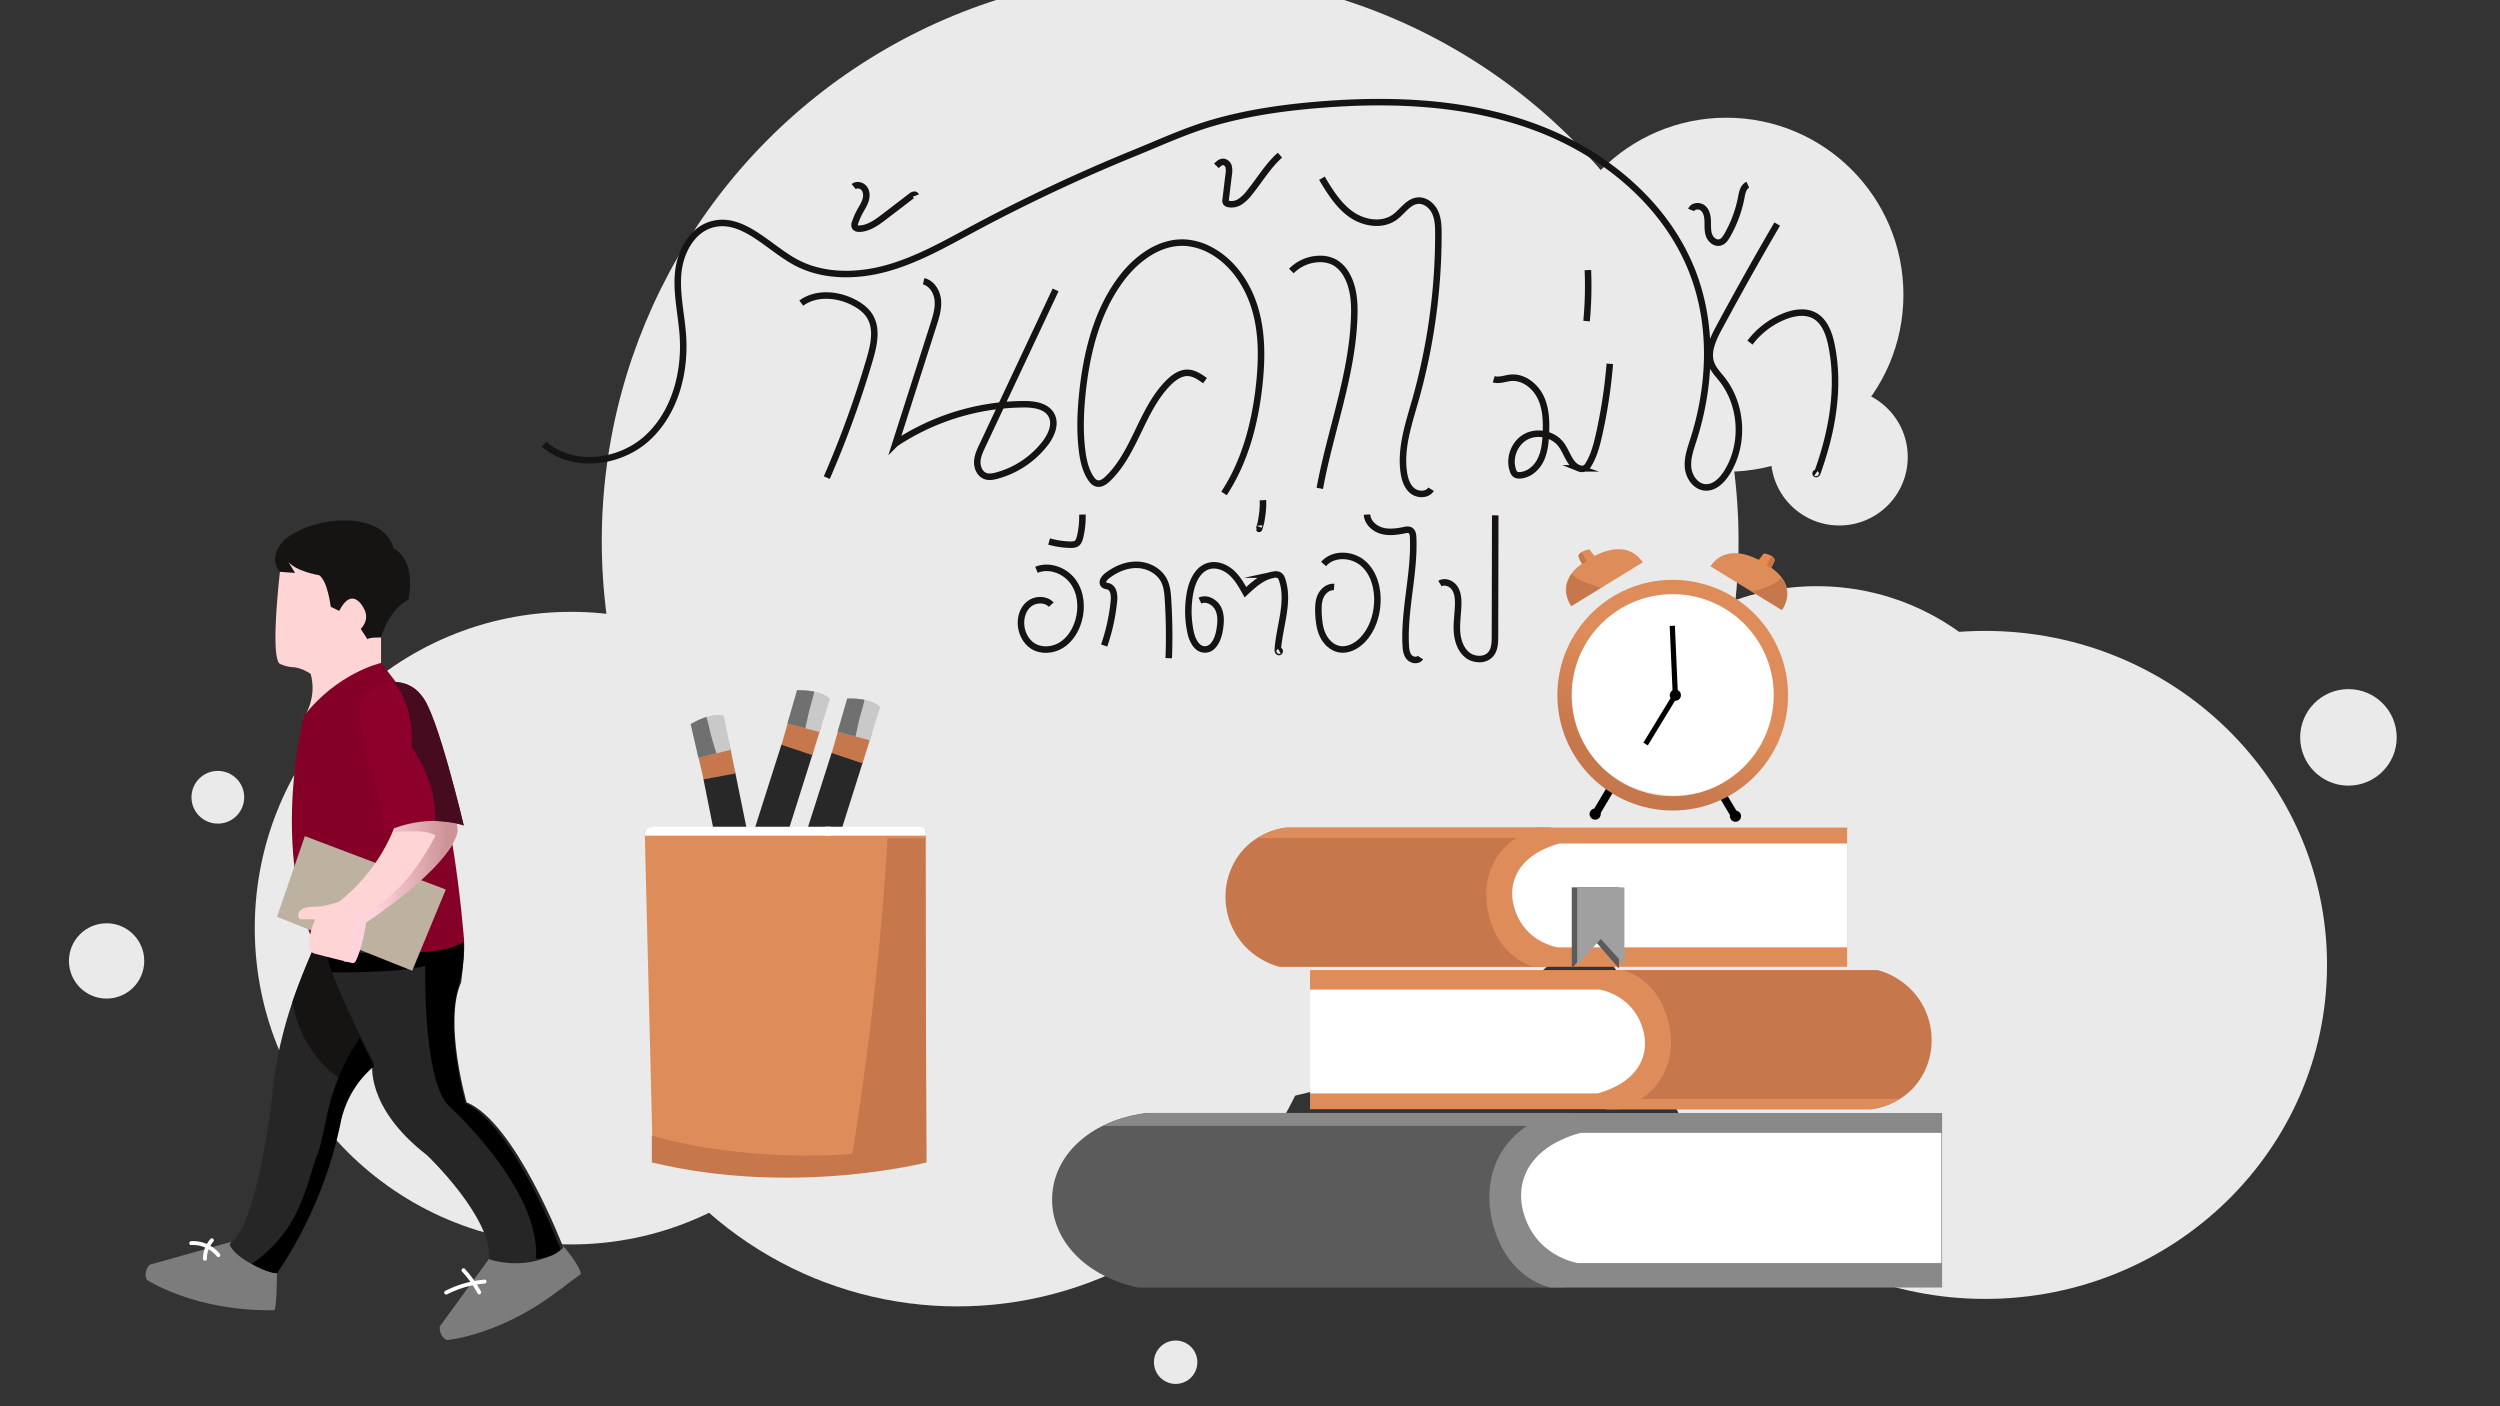 <svg id="Layer_1" data-name="Layer 1" xmlns="http://www.w3.org/2000/svg" xmlns:xlink="http://www.w3.org/1999/xlink" viewBox="0 0 1920 1080"><rect x="0" y="0" width="1920" height="1080" fill="#333333" stroke="none"/><defs><style>.cls-1{fill:#eaeaea;}.cls-2{fill:#7c7c7c;}.cls-3{fill:#fed4d5;}.cls-4{fill:#262626;}.cls-5{fill:#161313;}.cls-6{fill:#840026;}.cls-7{fill:#bdb29f;}.cls-8{fill:url(#linear-gradient);}.cls-9{fill:#8e002c;}.cls-10{fill:#470b1f;}.cls-11{fill:#fff;}.cls-12{fill:#282828;}.cls-13{fill:#c6774b;}.cls-14{fill:#c9c9c9;}.cls-15{fill:#707070;}.cls-16{fill:#de8d5a;}.cls-17,.cls-18,.cls-19,.cls-24{fill:none;stroke-miterlimit:10;}.cls-17,.cls-19{stroke:#000;}.cls-17{stroke-width:6px;}.cls-18{stroke-width:11px;stroke:url(#linear-gradient-2);}.cls-19{stroke-width:4px;}.cls-20{fill:#ea894e;}.cls-21{fill:#5b5b5b;}.cls-22{fill:#898989;}.cls-23{fill:#a0a0a0;}.cls-24{stroke:#161313;stroke-width:5px;}</style><linearGradient id="linear-gradient" x1="264.06" y1="677.17" x2="351.49" y2="677.17" gradientUnits="userSpaceOnUse"><stop offset="0.28" stop-color="#fed3dc"/><stop offset="0.9" stop-color="#ce9397"/></linearGradient><linearGradient id="linear-gradient-2" x1="536.27" y1="378.29" x2="689.71" y2="466.88" gradientTransform="translate(1707.22 -79.1) rotate(90)" gradientUnits="userSpaceOnUse"><stop offset="0.44" stop-color="#de8d5a"/><stop offset="0.88" stop-color="#c6774b"/></linearGradient></defs><circle class="cls-1" cx="735.25" cy="714.44" r="288.87"/><ellipse class="cls-1" cx="1524.55" cy="741.05" rx="262.61" ry="256.52"/><circle class="cls-1" cx="1395.33" cy="637.89" r="187.7"/><circle class="cls-1" cx="438.56" cy="712.81" r="242.91"/><circle class="cls-1" cx="898.68" cy="415.58" r="436.52"/><circle class="cls-1" cx="1412.6" cy="351.02" r="52.55"/><circle class="cls-1" cx="1325.89" cy="226.35" r="135.94"/><circle class="cls-1" cx="1803.6" cy="566.3" r="37.07"/><circle class="cls-1" cx="81.86" cy="737.99" r="28.92"/><circle class="cls-1" cx="167.3" cy="612.3" r="20.25"/><circle class="cls-1" cx="902.9" cy="1046.19" r="16.67"/><path class="cls-2" d="M416.7,960.91s-25.31,12.61-41,5.69l-38,52.18s-.71,7.67,5.64,10.39c0,0,43.68-3.54,91.13-42.34C434.44,986.83,436.63,986.47,416.7,960.91Z"/><path class="cls-2" d="M431,955.08s14.07,15.83,15.13,23.3l-15.9,11.82-17.6-27.47"/><path class="cls-2" d="M212.76,974.92s-27.68-5.81-35.72-21L114.88,971.3s-5.32,5.57-2,11.65c0,0,36.47,24.31,97.75,23.3C210.6,1006.25,212.54,1007.33,212.76,974.92Z"/><path class="cls-3" d="M232.16,553s32.56-39.69,60.49-42V469L262.41,445.9l-26.59-10.79-16.95-3.47-2.89-1s-9,71.28-1.35,79a26.43,26.43,0,0,0,2.73,1.19,27.46,27.46,0,0,0,8.12,1.62c2.8.19,7,1.22,13.07,5A40.58,40.58,0,0,1,240,526.6C240.55,539,235.13,548.59,232.16,553Z"/><path class="cls-4" d="M354.69,718.82H251.35s5.06,62.87,34.69,97.56c0,0-6,33.84,42,70.9,0,0,50.27,47.93,47.68,79.81,0,0,30.58,11.14,57-8.81,0,0-36.8-96.4-74.37-111.69,0,0-17.82-61.74-4.24-92C354.1,754.55,359.11,718.82,354.69,718.82Z"/><path class="cls-4" d="M243.83,723.65s-29.05,53-34.73,117.45c0,0-10.74,99.76-32.83,114.28,0,0,2.79,12,33.78,22.38A285.7,285.7,0,0,0,234,936.65a287.15,287.15,0,0,0,23.74-75.21,73.39,73.39,0,0,1,28.21-44.32l8.48-89.79Z"/><path d="M248.81,728l5.65,18.74s53.4.71,72.14-5c0,0-2.12,83.81,17,106.44,0,0,72,64.84,68,118.47,0,0,12.53,0,19-7,0,0-35.58-94.85-73.18-112.34,0,0-16.18-56.38-4.93-91.27,0,0,5.19-16.72,3.17-33.73C355.63,722.33,302.6,739.7,248.81,728Z"/><path class="cls-5" d="M287.26,816.58s-32-61-40-92.93l-1.65-6.43C240.79,727.8,236,739,231.43,750.89q-3.63,9.36-6.78,18.42a89.23,89.23,0,0,0,46.78,65.63S279.44,820.74,287.26,816.58Z"/><path class="cls-6" d="M309.93,531.53l-17.19-22.41s-33.57,7.51-59.41,40.87c0,0-24.68,95.47,6.91,173,0,0,90.54,18.95,116.23,0C356.47,723,345.65,573.28,309.93,531.53Z"/><polygon class="cls-7" points="234.12 642.15 342.39 683.14 316.55 745.52 212.74 704.08 234.12 642.15"/><path class="cls-3" d="M303.7,633.4a135.62,135.62,0,0,1-10.07,21.05,138.63,138.63,0,0,1-33.24,38.06c-.78.29-1.93.69-3.33,1.11,0,0-3.7,1-7.39,1.83-7.43,1.72-14.24,0-18.32,3.24a5.45,5.45,0,0,0-2.12,3.07,5.7,5.7,0,0,0,1,4.23h11.92a56.8,56.8,0,0,0-3.06,8.21c-2.55,8.84-1.4,13.46-1.07,14.66l.14.52a4.5,4.5,0,0,0,.71,1.27,5.27,5.27,0,0,0,2.62,1.66c1.84.57,13.4,3.53,29.31,7.38a2.42,2.42,0,0,0,1.38-.44,2.32,2.32,0,0,0,.76-.93q1-2.28,1.93-4.7a108.1,108.1,0,0,0,6.44-26.41s78.83-52.79,69.35-73.81S303.7,633.4,303.7,633.4Z"/><path class="cls-8" d="M302.62,639.3s23.83-3.14,31.88,2.34c0,0-26.84,55.31-62.42,60.37,0,0,2.73,27.71-8,36.51h8.79s5.09-7.82,7.43-29.42c0,0,65.28-42.13,71.21-70.7,0,0-1.11-47.12-47.11-5.2Z"/><path class="cls-9" d="M356.17,634s-21.06-88-33.33-100.78c0,0-7.46-11.47-25.86-9.07,0,0-19.13,4.06-20.33,19.74,0,0-4,17.28,15.67,70.73l2.61,24.92S323.76,623.58,356.17,634Z"/><path class="cls-10" d="M302.15,523.77s15.71,15,14.09,50.22c0,0,19.22,25.25,18,56.46,0,0,17.87,1.06,21.91,3.5,0,0-20.16-86.48-32-99.17C324.15,534.78,316.79,523.36,302.15,523.77Z"/><path d="M276.39,797l10.87,21.9a75.07,75.07,0,0,0-10.72,11A77.42,77.42,0,0,0,262,860.36a323,323,0,0,1-9,34.75,327.67,327.67,0,0,1-40.18,82.74s-7.27,0-19.47-7.24a104.13,104.13,0,0,0,21.22-19.18c14.75-17.63,20.38-36.57,27.13-59.29,1.89-6.34,3-3.59,9-33.67A167.73,167.73,0,0,1,276.39,797Z"/><path class="cls-5" d="M226.58,440l-11.7-.86s-10.21-10.34,3.7-24.74c0,0,13.78-12.07,38-14.28,0,0,38.28-5.3,45.79,21.17,0,0,17.36,7,11.33,39.39,0,0-13.18,4.68-21.18,28.93,0,0-9.69-.26-10.23,1.41l-5.27-8s7.58-6.9,2.35-15.84c0,0-8.62-18.1-18.86,2L254,466s-2.29-19.63-8.83-24.21c0,0-19.73-3.16-24.42-11.55Z"/><path class="cls-11" d="M158.91,966.69a19.23,19.23,0,0,1,4.9-13.09c1.29-1.43-.83-3.56-2.12-2.12a22.36,22.36,0,0,0-5.78,15.21,1.5,1.5,0,0,0,3,0Z"/><path class="cls-11" d="M168.73,962.86a26.61,26.61,0,0,0-21.87-9.67c-1.92.11-1.94,3.11,0,3A23.79,23.79,0,0,1,166.61,965a1.5,1.5,0,1,0,2.12-2.12Z"/><path class="cls-11" d="M369.33,991.83A83.66,83.66,0,0,0,357,974.5c-1.32-1.42-3.43.71-2.12,2.12a80.94,80.94,0,0,1,11.91,16.72c.92,1.7,3.51.19,2.59-1.51Z"/><path class="cls-11" d="M372.17,982.78a80.88,80.88,0,0,0-30.29,8.67c-1.72.89-.2,3.48,1.51,2.59a77.12,77.12,0,0,1,28.78-8.26c1.91-.16,1.93-3.16,0-3Z"/><path class="cls-12" d="M540.23,598.39l20.21,100.74,23.14-12.85-19-93.41S549.74,590.83,540.23,598.39Z"/><path class="cls-13" d="M535.58,578.06l4.77,20.5L564.88,594l-4.78-23.14S557.92,568.13,535.58,578.06Z"/><path class="cls-14" d="M530.42,556.13l6,25.88,24.73-6.15-5.23-26S548.81,545.6,530.42,556.13Z"/><path class="cls-15" d="M547.39,569.29c-1.91-6.16-3-12.54-4.88-18.69a63.7,63.7,0,0,0-12.09,5.53l6,25.88,13.84-3.44C549.16,575.51,548.34,572.38,547.39,569.29Z"/><path class="cls-12" d="M600.19,571.78,569,669.67h26.46l28.72-90.89S612.18,569.79,600.19,571.78Z"/><path class="cls-13" d="M606,551.75,600.21,572l23.65,7.94,7-22.55S630.35,553.91,606,551.75Z"/><path class="cls-14" d="M612.12,530.07l-7.35,25.51,24.61,6.63,8-25.25S633.31,529.78,612.12,530.07Z"/><path class="cls-15" d="M620.57,549.81c1.32-6.31,3.48-12.41,4.81-18.71a63.52,63.52,0,0,0-13.26-1l-7.35,25.51,13.77,3.71C619.1,556.11,619.91,553,620.57,549.81Z"/><path class="cls-12" d="M638.74,578.12,607.53,676H634l28.71-90.89S650.73,576.13,638.74,578.12Z"/><path class="cls-13" d="M644.55,558.09l-5.79,20.24,23.65,7.94,7.05-22.55S668.9,560.25,644.55,558.09Z"/><path class="cls-14" d="M650.67,536.41l-7.35,25.51,24.61,6.63,8-25.25S671.86,536.12,650.67,536.41Z"/><path class="cls-15" d="M659.12,556.15c1.33-6.31,3.48-12.41,4.81-18.71a63.52,63.52,0,0,0-13.26-1l-7.35,25.51,13.77,3.71C657.65,562.45,658.46,559.31,659.12,556.15Z"/><path class="cls-16" d="M495.14,637.89l6.13,248.39s93.32,29.36,209.79,0V637.89Z"/><path class="cls-11" d="M495.38,641.79s-2.74-7.3,10.3-6.84l132.46,0v6.86"/><path class="cls-11" d="M710.93,641.79s1.48-7.3-5.58-6.84l-71.82,0v6.86"/><path class="cls-13" d="M681.61,643.79h28.91l1.08,248.93s-101.89,26.38-211,0V872.13s63.95,20.59,153.92,14.09C654.52,886.22,674.39,771.69,681.61,643.79Z"/><line class="cls-17" x1="1237.74" y1="604.42" x2="1226.45" y2="623.36"/><circle cx="1225.09" cy="625.22" r="4.29"/><line class="cls-17" x1="1320.2" y1="606.03" x2="1331.48" y2="624.98"/><circle cx="1332.85" cy="626.84" r="4.29"/><ellipse class="cls-11" cx="1286.67" cy="531.15" rx="82.88" ry="79.48"/><circle class="cls-18" cx="1284.64" cy="533.89" r="83.08"/><polyline class="cls-19" points="1284.32 480.61 1286.66 533.92 1263.82 571.41"/><path class="cls-16" d="M1313.58,434.91l54.64,33.55s15.91-18.32-11.75-35C1356.47,433.42,1328.58,413.12,1313.58,434.91Z"/><path class="cls-20" d="M1360.19,436.26a46,46,0,0,0,2.42-4.87,3,3,0,0,0,.32-1.13,2.47,2.47,0,0,0-.43-1.33c-1.38-2.26-4.2-3.09-6.77-3.74a1.72,1.72,0,0,0-1-.06,1.78,1.78,0,0,0-.77.67l-3.41,4.42"/><path class="cls-13" d="M1360.83,427.2c-1.49,1.64-2.3,4.05-3.69,5.77l-.75.9,3.8,2.39a46,46,0,0,0,2.42-4.87,3,3,0,0,0,.32-1.13,2.47,2.47,0,0,0-.43-1.33A5.86,5.86,0,0,0,1360.83,427.2Z"/><path class="cls-13" d="M1367.9,443.59s-2.46,5.86-22.35,10.63l23,14.25S1377.31,457.08,1367.9,443.59Z"/><path class="cls-16" d="M1261.69,431.85l-54.64,33.55s-15.91-18.31,11.75-35C1218.8,430.36,1246.7,410.06,1261.69,431.85Z"/><path class="cls-16" d="M1215.08,433.2a46.78,46.78,0,0,1-2.42-4.86,3.55,3.55,0,0,1-.32-1.13,2.59,2.59,0,0,1,.43-1.34c1.39-2.26,4.21-3.09,6.78-3.74a1.77,1.77,0,0,1,1-.06,1.86,1.86,0,0,1,.78.67l3.4,4.42"/><path class="cls-13" d="M1214.45,424.15c1.49,1.63,2.3,4,3.68,5.76.25.31.5.61.76.91l-3.81,2.38a46.78,46.78,0,0,1-2.42-4.86,3.55,3.55,0,0,1-.32-1.13,2.59,2.59,0,0,1,.43-1.34A5.74,5.74,0,0,1,1214.45,424.15Z"/><path class="cls-13" d="M1207.38,440.53s2.46,5.86,22.35,10.64l-23,14.24S1198,454,1207.38,440.53Z"/><circle cx="1286.67" cy="533.89" r="4.29"/><path class="cls-13" d="M1190.34,635.62H987.27a55.55,55.55,0,0,0-21.75,8,51.51,51.51,0,0,0-12.21,10.71,53.88,53.88,0,0,0-12.1,33.91,55.79,55.79,0,0,0,9.8,32.17,56.71,56.71,0,0,0,31.8,22.16h206.55Z"/><path class="cls-16" d="M1191.82,641.19v-5.57H988s-14,1.74-22.06,8h225.91"/><path class="cls-16" d="M1401,742.52H1178.9c-2.92-.7-20.22-5.21-30.49-25.86-1.8-3.63-10.92-22.93-5.08-44.26,6.11-22.26,24.24-31.09,30-33.9a48.9,48.9,0,0,1,7.39-2.88H1418.6v106.9Z"/><path class="cls-11" d="M1402.31,727.54H1196.15c-2.71-.52-18.77-3.89-28.29-19.29-1.68-2.71-10.14-17.1-4.72-33,5.67-16.61,22.49-23.19,27.86-25.29a50.15,50.15,0,0,1,6.86-2.14H1418.6v79.72Z"/><path class="cls-13" d="M1234.36,851.9h203.07a55.21,55.21,0,0,0,21.75-7.95,51.42,51.42,0,0,0,12.2-10.7,53.92,53.92,0,0,0,12.11-33.91,55.85,55.85,0,0,0-9.8-32.17,56.65,56.65,0,0,0-31.8-22.16H1235.34Z"/><path class="cls-16" d="M1232.88,846.34v5.56h203.85s14-1.74,22.06-7.95H1232.88"/><path class="cls-16" d="M1023.65,745H1245.8c2.92.7,20.22,5.21,30.48,25.86,1.81,3.63,10.93,22.93,5.08,44.25-6.1,22.27-24.23,31.09-30,33.91a47.18,47.18,0,0,1-7.38,2.87H1006.1V745Z"/><path class="cls-11" d="M1022.39,760h206.16c2.71.52,18.77,3.89,28.29,19.29,1.68,2.71,10.14,17.1,4.72,33-5.67,16.61-22.49,23.19-27.86,25.29a50.15,50.15,0,0,1-6.86,2.14H1006.1V760Z"/><path class="cls-21" d="M1204.08,854.76H881.24a104.71,104.71,0,0,0-34.58,10,79.56,79.56,0,0,0-19.4,13.43c-18.48,17.58-19.16,37-19.24,42.54-.1,6.06.64,23.33,15.57,40.36,17.77,20.26,43.48,26.32,50.56,27.79h328.37Z"/><path class="cls-22" d="M1206.42,861.74v-7H882.36s-22.2,2.19-35.08,10h359.14"/><path class="cls-22" d="M1469.53,988.85H1190.87c-3.66-.87-25.36-6.53-38.23-32.44-2.27-4.55-13.71-28.76-6.38-55.51,7.66-27.93,30.4-39,37.66-42.53a60.42,60.42,0,0,1,9.27-3.61h298.36V988.85Z"/><path class="cls-11" d="M1470.46,970.06H1211.85c-3.39-.66-23.53-4.88-35.48-24.2-2.1-3.39-12.72-21.44-5.92-41.39,7.11-20.83,28.22-29.09,35-31.73a63.8,63.8,0,0,1,8.6-2.68h276.89v100Z"/><polygon class="cls-21" points="1207.13 681.45 1243.38 681.45 1243.38 743.84 1225.26 722.96 1207.13 743.84 1207.13 681.45"/><polygon class="cls-23" points="1211.3 681.45 1247.55 681.45 1247.55 741.05 1229.42 721.1 1211.3 741.05 1211.3 681.45"/><path class="cls-24" d="M417.8,341.12c21.78,19.06,57.81,14.9,79.2-4.6s29.51-50.43,27.41-79.3c-1.16-16-5.1-32-3.53-47.92s10.54-32.79,26-37c23.23-6.34,42.54,17.16,63.63,28.79s47.29,11.41,70.61,4.93,44.58-18.63,65.9-30.07a1304.89,1304.89,0,0,1,124.35-58.48c20.1-8.19,39.84-17.35,60.7-23.33C959,86.39,986.89,82.5,1014.8,80.3c56.22-4.42,114.1-1.83,166.76,18.34s99.74,59.82,119.24,112.74c14.85,40.32,12.82,85.62-.3,126.54-2.2,6.88-4.75,13.94-4.07,21.14s5.73,14.6,12.93,15.23,13-5.2,16.82-11.2c13.69-21.62,12.12-51.82-3.75-71.9-3-3.78-6.49-7.33-8.19-11.85-3.37-9,1.25-18.81,5.79-27.27q21.73-40.4,44.85-80"/><path class="cls-24" d="M615.37,232.78c11.54-8.38,28-7,40.58-.35,4.68,2.48,9.11,5.73,11.93,10.21,6.08,9.67,3.3,22.23.09,33.19a772,772,0,0,1-33,91"/><path class="cls-24" d="M709.36,216c6.24,1.52,10.24,8,10.88,14.45s-1.34,12.74-3.29,18.87q-14.6,45.61-29.18,91.25a180.67,180.67,0,0,1,98.35-30.12c8-.05,17.49,1.27,21.34,8.32,3.77,6.9,0,15.49-4.79,21.72a70.18,70.18,0,0,1-37.18,24.8c-2.86.76-6,1.34-8.74.3-4.14-1.55-6.31-6.34-6.2-10.76s2-8.55,3.91-12.55q28.13-59.81,56.24-119.62"/><path class="cls-24" d="M655.65,143.31c2.4-2,6.43-1,8.24,1.6s1.76,6.09.79,9.09-2.75,5.65-4.26,8.41a52.38,52.38,0,0,0-3.75,8.63,4.2,4.2,0,0,0-.18,3c.63,1.39,2.47,1.68,4,1.59,7-.44,13.06-4.89,18.64-9.16l21-16.08c1-.77,2.78-1.35,3.22-.17"/><path class="cls-24" d="M925.44,292.34c-4-2.86-8.22-5.83-13.09-6-5.71-.21-10.82,3.46-14.87,7.49-20.72,20.69-25.57,53.57-46.69,73.85-2.29,2.19-5.29,4.36-8.37,3.58-2.11-.53-3.64-2.33-4.82-4.16-4.09-6.31-5.69-13.91-6.6-21.37-1.83-15.06-1.18-30.33.46-45.41,3.32-30.34,11.07-61.1,29.22-85.64,11.92-16.11,30.18-29.73,50.16-28.26a47.69,47.69,0,0,1,19,5.79c17.09,9.19,28.72,26.63,34.15,45.27s5.21,38.47,3.14,57.77c-3.17,29.44-10.83,59-27.1,83.71"/><path class="cls-24" d="M934.24,127.42c1.51-1.59,3.35-3.3,5.52-3.07a4.91,4.91,0,0,1,3.85,3.71,14.46,14.46,0,0,1,.06,5.64l-2.38,19.63a3.36,3.36,0,0,0,.24,2.2,2.86,2.86,0,0,0,1.73,1.07,11.81,11.81,0,0,0,9.14-1.72,28.84,28.84,0,0,0,6.89-6.57c8-9.71,14.32-20.83,23.72-29.15"/><path class="cls-24" d="M991.76,208.14a31.06,31.06,0,0,1,22.7-9.26,22.94,22.94,0,0,1,10.39,2.54,24.44,24.44,0,0,1,9.17,9.4c5.72,9.8,6.45,21.7,6,33-1.57,44.67-18.34,87.28-26.42,131.24"/><path class="cls-24" d="M1099.06,375.72c-2.87,4.61-10.13,4.61-14.34,1.18s-5.91-9-6.65-14.43c-2.52-18.39,3.69-36.69,8.77-54.54a468.93,468.93,0,0,0,17.84-128.19c0-5.68-.15-11.55-2.53-16.7s-7.58-9.42-13.24-8.93c-7.36.63-11.72,8.28-17.68,12.63-9.69,7.06-23.8,4.78-33.59-2.13s-16.25-17.48-22.43-27.74"/><path class="cls-24" d="M1147.16,291.27c4.2,1.29,8.63-.68,13-1.11,9.66-1,18.74,6.08,23,14.81s4.51,18.81,4.05,28.5c-.33,6.85-1.05,13.87-4.13,20s-9,11.24-15.86,11.56a5.23,5.23,0,0,1-3.55-.85,5.44,5.44,0,0,1-1.57-2.47c-3.62-9.53.8-21.41,9.77-26.25s21.33-2,27.31,6.23c4.53,6.25,6.36,15.53,13.67,18a5.74,5.74,0,0,0,4.51-.1,7.24,7.24,0,0,0,2.59-2.81c4.17-6.8,6.23-14.66,8-22.44a391.75,391.75,0,0,0,8.39-54.93"/><path class="cls-24" d="M1219.49,207.44a292.21,292.21,0,0,1-1,39.14"/><path class="cls-24" d="M1298.87,161.28c1.26-3.41,6.46-3.73,9.16-1.3s3.4,6.37,3.5,10-.21,7.39,1.06,10.79,4.82,6.35,8.34,5.42c2.58-.68,4.25-3.13,5.58-5.45a94.26,94.26,0,0,0,10.83-29.34c.69-3.66,1.58-8,5-9.5"/><path class="cls-24" d="M1344,263.13a61.57,61.57,0,0,1,27-20.4c7.1-2.73,15.37-4,22.14-.54,8.08,4.18,11.58,13.8,13.41,22.72,6.71,32.64.54,66.78-10.79,98.12-.18.49-.48,1.08-1,1.07s-.41-1.1,0-.81"/><path class="cls-24" d="M807.34,464.37c-4.28-4.63-12.28-4.41-17.14-.4s-6.73,10.86-5.94,17.12C785,487,788.06,492.7,793,496c6.52,4.26,15.52,3.59,22.13-.54s11-11.21,13.16-18.69c2.94-10.14,2-21.76-4.3-30.27s-18.24-12.93-28-8.91"/><path class="cls-24" d="M805.71,415.87a65.14,65.14,0,0,0,16.23,2.46c1.77,0,3.66,0,5.07-1.09s2-2.95,2.45-4.71a65.74,65.74,0,0,0,1.83-17.34"/><path class="cls-24" d="M848,495.74a150.19,150.19,0,0,0,7.5-34.15c.42-4.28-.06-9.75-4.11-11.18-1.22-.42-2.65-.42-3.6-1.29-2-1.82.08-5,2.19-6.7,6.63-5.22,14.83-8.83,23.28-8.64s17,4.65,20.78,12.2c2.26,4.52,2.7,9.7,3,14.75q1.4,22.33.55,44.75"/><path class="cls-24" d="M921.56,461.27c5.15-2.48,11.61,1.13,14.08,6.28s1.94,11.2.94,16.83c-1.15,6.55-4.59,14.45-11.25,14.41-6.39,0-9.86-7.47-11.08-13.75a77.17,77.17,0,0,1,.08-31.53c1.78-7.93,5.94-16.39,13.71-18.75,6-1.84,12.72.66,17.46,4.81s7.94,9.76,11,15.25c6.39-6,13.39-12.37,22.1-13.51a5.79,5.79,0,0,1,3.88.51,6.14,6.14,0,0,1,2.21,3.43c5.77,17.1-2.07,35.49-3.34,53.5,0,.76,0,1.73.77,2s.91-1.4.24-1"/><path class="cls-24" d="M969.94,384.14c.35,5.89-.49,11.25-1.51,17-.27,1.56-2.49,7.86-.91,3.61"/><path class="cls-24" d="M1024.61,450.77c-4.42-.35-8.49,3-10.33,7s-1.9,8.63-1.72,13.06c.23,5.74.84,11.6,3.25,16.82s6.91,9.74,12.54,10.89c6.64,1.34,13.43-2.23,18.12-7.11,7.14-7.42,10.7-17.78,11.3-28.06.66-11.23-2.43-23.31-10.92-30.7s-23-8.08-30.35.46"/><path class="cls-24" d="M1090.84,505c-1.77,2.77-6.33,2.24-8.5-.22s-2.58-6-2.74-9.26c-1.39-27.66,6.89-55.1,5.69-82.76-.09-2.11-.48-4.6-2.37-5.56a6.33,6.33,0,0,0-4.06-.08c-5.85,1.17-12,2.09-17.71.47s-11-6.43-11.26-12.39"/><path class="cls-24" d="M1105.87,448.17c3.65-2.19,8.7-.26,11.17,3.22s2.93,8,2.87,12.24c-.1,6.89-1.33,13.75-1,20.64s2.42,14.12,7.71,18.55,14.26,4.73,18.52-.69c2.84-3.62,3-8.6,3-13.2l.2-93.13"/></svg>